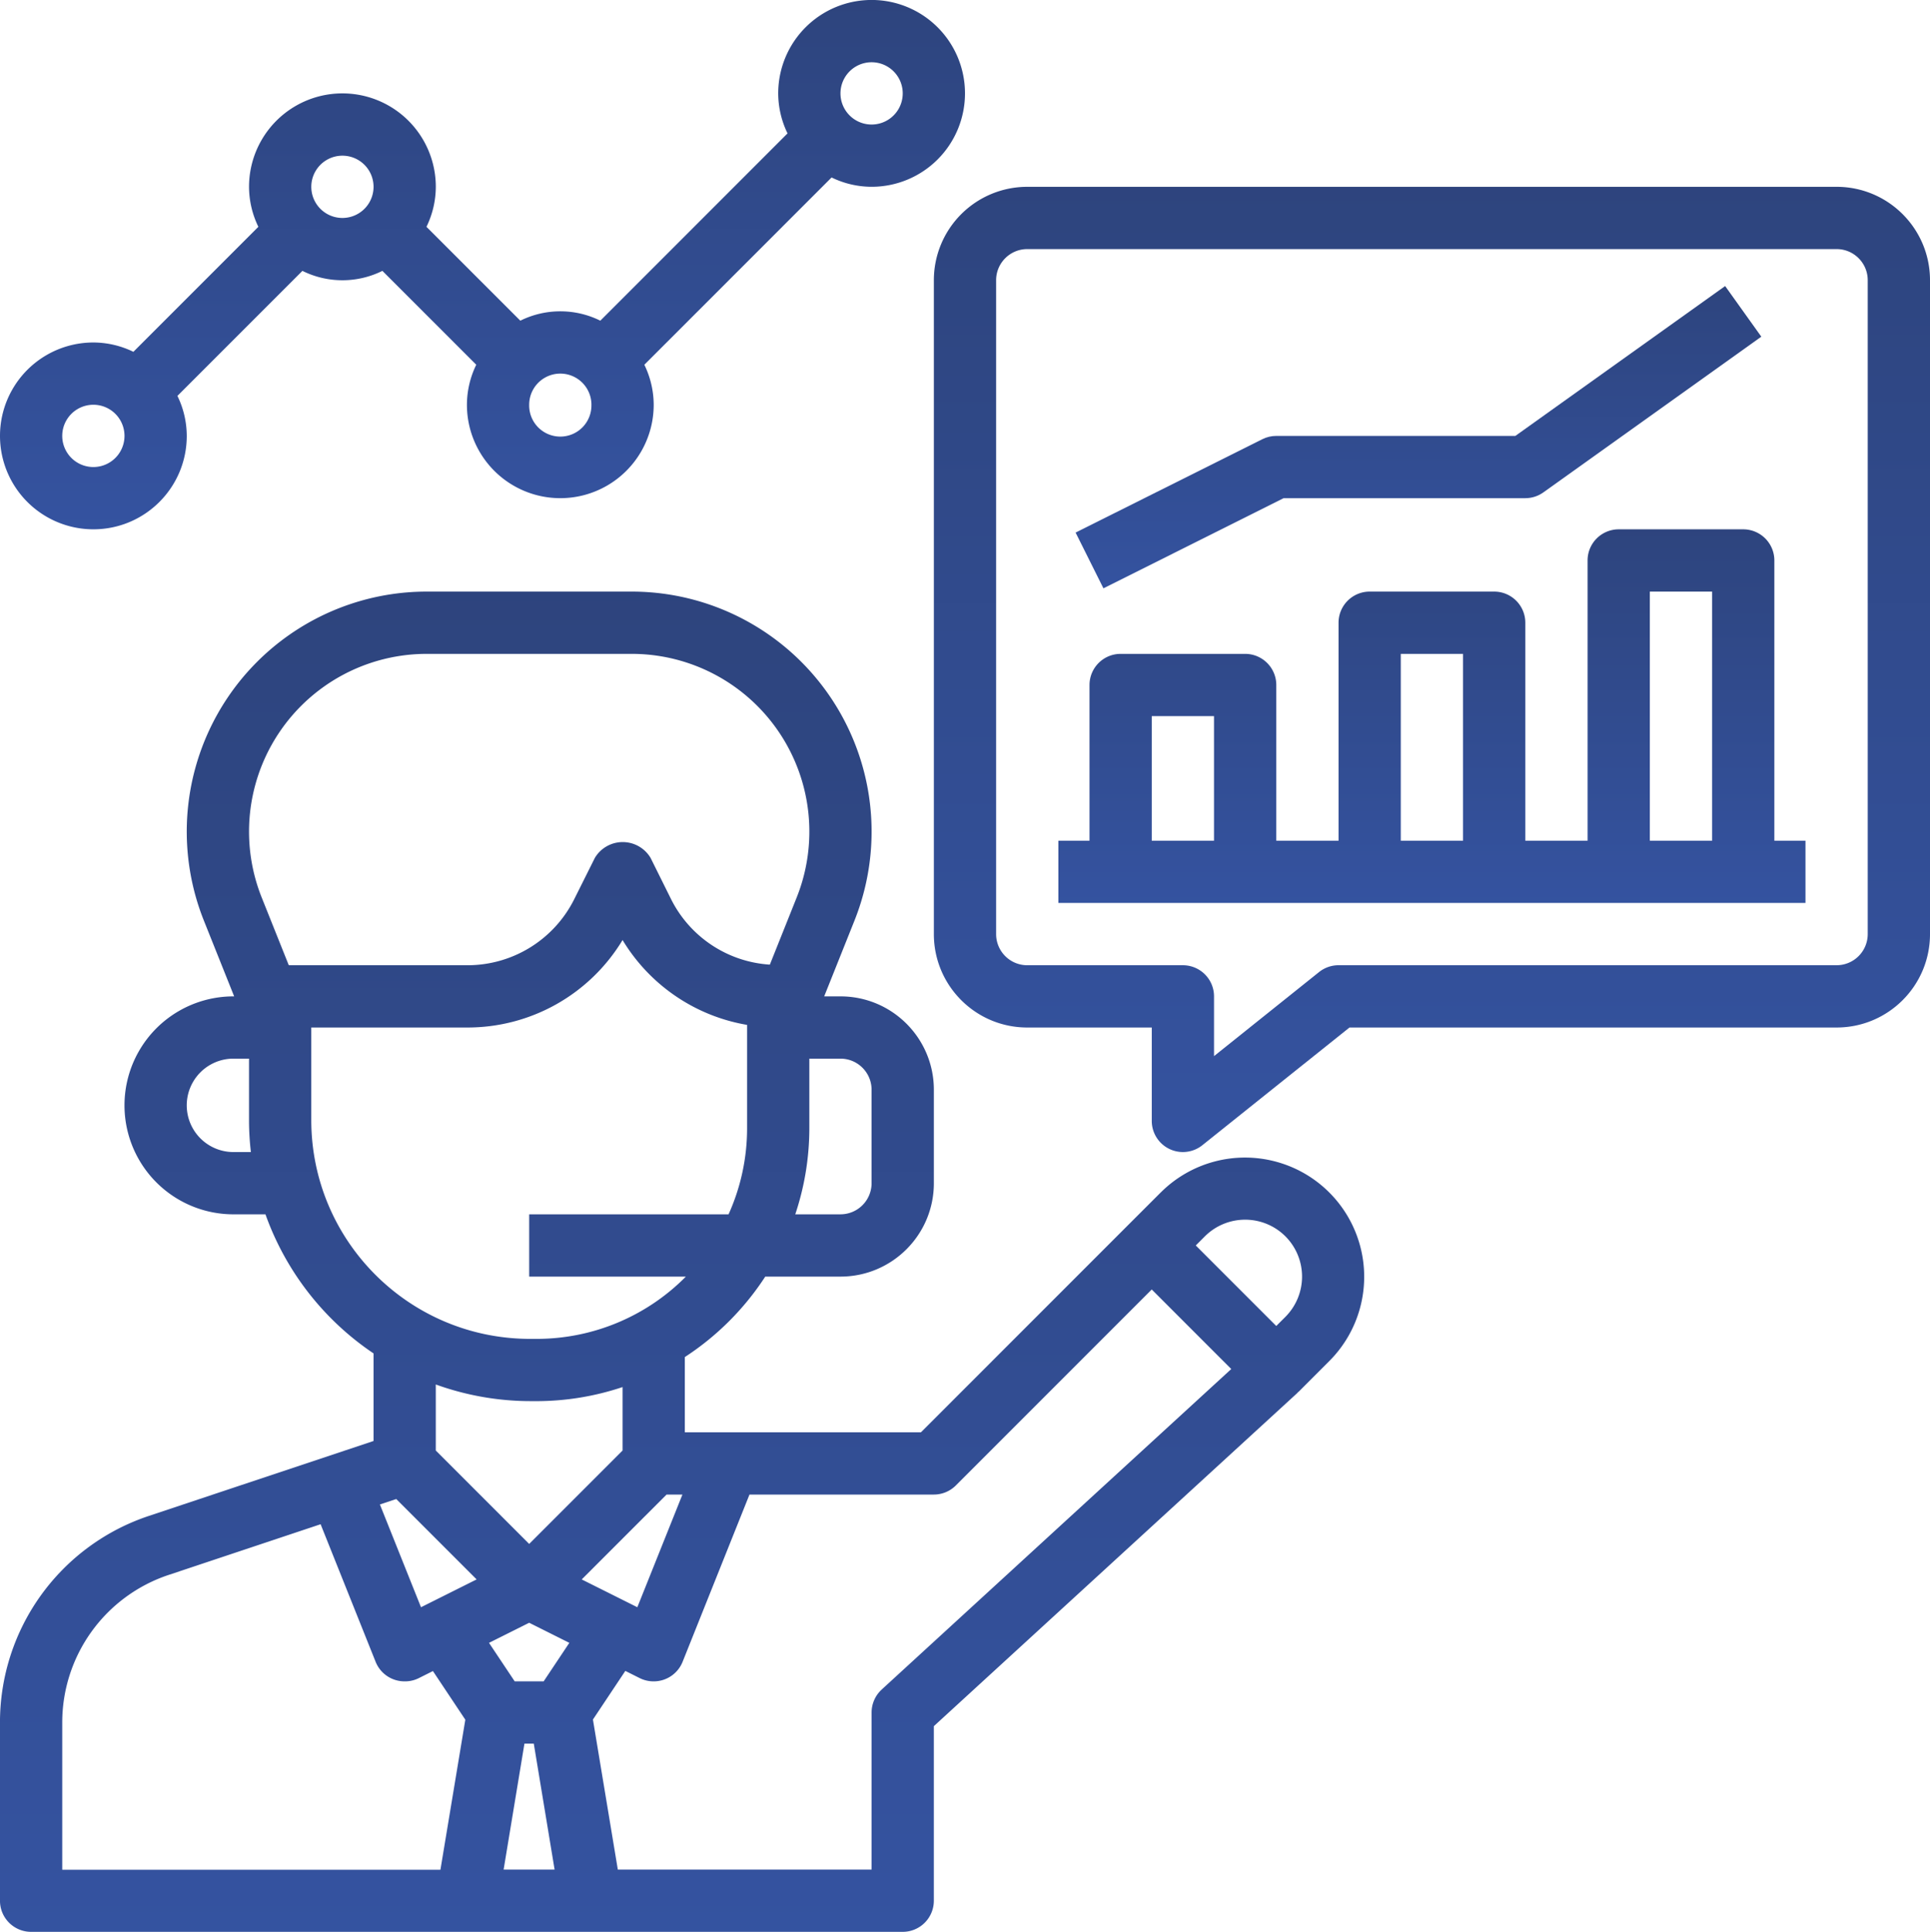 <svg xmlns="http://www.w3.org/2000/svg" width="116.001" height="116.085" viewBox="515.501 1387.001 116.001 116.085"><g data-name="broker"><path d="M85.259 7H36.613A5.613 5.613 0 0 0 31 12.613v39.29c0 3.1 2.513 5.614 5.613 5.614h7.484v5.613a1.871 1.871 0 0 0 3.04 1.46l8.843-7.073h29.279c3.1 0 5.613-2.513 5.613-5.613V12.613c0-3.1-2.513-5.613-5.613-5.613Zm1.87 44.904a1.871 1.871 0 0 1-1.87 1.87H55.323c-.425 0-.838.145-1.17.41l-6.314 5.052v-3.59a1.871 1.871 0 0 0-1.871-1.871h-9.355a1.871 1.871 0 0 1-1.871-1.871V12.613c0-1.033.838-1.871 1.871-1.871h48.646c1.033 0 1.87.838 1.87 1.871v39.29Z" fill-rule="evenodd" fill="url(&quot;#a&quot;)" transform="translate(540.63 1391.227)" data-name="Path 11098"/><path d="M78.033 19.871A1.871 1.871 0 0 0 76.162 18h-7.484a1.871 1.871 0 0 0-1.871 1.871V36.71h-3.742V23.613a1.871 1.871 0 0 0-1.871-1.871H53.71a1.871 1.871 0 0 0-1.871 1.871V36.71h-3.742v-9.355a1.871 1.871 0 0 0-1.871-1.871h-7.484a1.871 1.871 0 0 0-1.871 1.87v9.356H35v3.742h44.904V36.71h-1.871V19.87Zm-7.484 1.871h3.742V36.71h-3.742V21.742ZM55.58 25.484h3.742V36.71H55.58V25.484Zm-14.968 3.742h3.742v7.484h-3.742v-7.484Z" fill-rule="evenodd" fill="url(&quot;#b&quot;)" transform="translate(544.114 1400.808)" data-name="Path 11099"/><path d="M48.057 22.934h14.526c.39 0 .77-.122 1.087-.35l13.097-9.355-2.174-3.042-12.609 9.005H47.615c-.29 0-.576.067-.836.197L35.553 25l1.673 3.35 10.83-5.417Z" fill-rule="evenodd" fill="url(&quot;#c&quot;)" transform="translate(544.596 1394.003)" data-name="Path 11100"/><path d="M6.613 32.807c3.1 0 5.613-2.513 5.613-5.613a5.521 5.521 0 0 0-.561-2.404l7.512-7.512a5.413 5.413 0 0 0 4.808 0l5.641 5.64a5.521 5.521 0 0 0-.561 2.405 5.613 5.613 0 1 0 11.226 0 5.521 5.521 0 0 0-.562-2.404l11.254-11.254c.75.366 1.571.558 2.405.56a5.613 5.613 0 1 0-5.613-5.612c.003.833.195 1.655.56 2.404L37.083 20.271a5.413 5.413 0 0 0-4.808 0l-5.642-5.64c.367-.75.559-1.572.562-2.405a5.613 5.613 0 1 0-11.226 0c.003.833.195 1.655.561 2.404l-7.512 7.512a5.521 5.521 0 0 0-2.404-.561 5.613 5.613 0 0 0 0 11.226ZM53.388 4.742a1.871 1.871 0 1 1 0 3.742 1.871 1.871 0 0 1 0-3.742Zm-16.84 20.58a1.871 1.871 0 1 1-3.741 0 1.871 1.871 0 0 1 3.742 0ZM21.582 10.356a1.871 1.871 0 1 1 0 3.742 1.871 1.871 0 0 1 0-3.742ZM6.613 25.323a1.871 1.871 0 1 1 0 3.742 1.871 1.871 0 0 1 0-3.742Z" fill-rule="evenodd" fill="url(&quot;#d&quot;)" transform="translate(514.5 1386)" data-name="Path 11101"/><path d="m70.775 56.097-1.871 1.87-12.549 12.55H42.162v-4.52a16.493 16.493 0 0 0 4.834-4.835h4.52c3.1 0 5.614-2.513 5.614-5.613v-5.613c0-3.1-2.513-5.613-5.613-5.613h-.979l1.817-4.545A14.42 14.42 0 0 0 38.966 20H26.647a14.422 14.422 0 0 0-13.39 19.776l1.818 4.547h-.043a6.548 6.548 0 0 0 0 13.097h1.924a16.92 16.92 0 0 0 6.496 8.357v5.263l-13.496 4.5A13.073 13.073 0 0 0 1 87.962v10.704c0 1.033.838 1.87 1.871 1.87h52.388a1.871 1.871 0 0 0 1.87-1.87v-10.49l21.846-20.019c.02-.018.028-.046.049-.065l.01.01 1.87-1.872a7.163 7.163 0 0 0-10.13-10.13Zm7.484 2.645a3.426 3.426 0 0 1 0 4.839l-.549.548-4.838-4.838.548-.549a3.426 3.426 0 0 1 4.839 0ZM24.818 74.528l4.83 4.83-3.343 1.672-2.47-6.175.983-.327Zm7.704 14.698h.562l1.251 7.569h-3.064l1.251-7.569Zm1.155-3.742h-1.74l-1.544-2.314 2.414-1.207 2.413 1.207-1.543 2.314Zm5.631-4.454-3.343-1.671 5.1-5.1h.953l-2.71 6.77Zm12.209-32.965c1.033 0 1.87.837 1.87 1.87v5.614a1.871 1.871 0 0 1-1.87 1.87H48.8c.558-1.664.843-3.408.846-5.163v-4.191h1.87Zm-24.87-24.323h12.319a10.678 10.678 0 0 1 9.916 14.646l-1.61 4.028a7.15 7.15 0 0 1-5.945-3.951l-1.223-2.462a1.95 1.95 0 0 0-3.35 0l-1.23 2.462a7.17 7.17 0 0 1-6.46 3.987H18.358l-1.626-4.066a10.68 10.68 0 0 1 9.916-14.644ZM15.032 53.678a2.806 2.806 0 1 1 0-5.613h.936v3.742c.002.625.04 1.25.112 1.87h-1.048Zm4.678-1.871v-5.613h9.355a10.884 10.884 0 0 0 9.355-5.256 10.872 10.872 0 0 0 7.484 5.099v6.219c-.001 1.78-.38 3.54-1.114 5.164H32.807v3.742h9.418a12.607 12.607 0 0 1-8.97 3.742h-.373c-7.25.01-13.141-5.848-13.172-13.097Zm13.17 16.839h.374c1.756-.003 3.5-.288 5.166-.846v3.813l-5.613 5.613-5.613-5.613v-3.968c1.823.658 3.747.997 5.686 1ZM4.742 87.962a9.344 9.344 0 0 1 6.397-8.874l9.132-3.046 3.306 8.266a1.871 1.871 0 0 0 1.746 1.176c.29.004.576-.06.836-.187l.863-.432 1.947 2.923-1.496 9.016H4.742v-8.842Zm49.252-1.985a1.871 1.871 0 0 0-.606 1.378v9.44H38.135l-1.496-9.017 1.947-2.922.863.432c.261.13.55.198.842.196a1.87 1.87 0 0 0 1.738-1.177l4.019-10.048H57.13a1.87 1.87 0 0 0 1.322-.548l11.774-11.775 4.779 4.78-21.011 19.26Z" fill-rule="evenodd" fill="url(&quot;#e&quot;)" transform="translate(514.5 1402.55)" data-name="Path 11102"/></g><defs><linearGradient x1="0" y1="1.501" x2="0" y2="-.637" id="a"><stop stop-color="#385ab1" offset="0"/><stop stop-color="#293b68" offset="1"/></linearGradient><linearGradient x1="0" y1="1.501" x2="0" y2="-.637" id="b"><stop stop-color="#385ab1" offset="0"/><stop stop-color="#293b68" offset="1"/></linearGradient><linearGradient x1="0" y1="1.501" x2="0" y2="-.637" id="c"><stop stop-color="#385ab1" offset="0"/><stop stop-color="#293b68" offset="1"/></linearGradient><linearGradient x1="0" y1="1.501" x2="0" y2="-.637" id="d"><stop stop-color="#385ab1" offset="0"/><stop stop-color="#293b68" offset="1"/></linearGradient><linearGradient x1="0" y1="1.501" x2="0" y2="-.637" id="e"><stop stop-color="#385ab1" offset="0"/><stop stop-color="#293b68" offset="1"/></linearGradient></defs></svg>